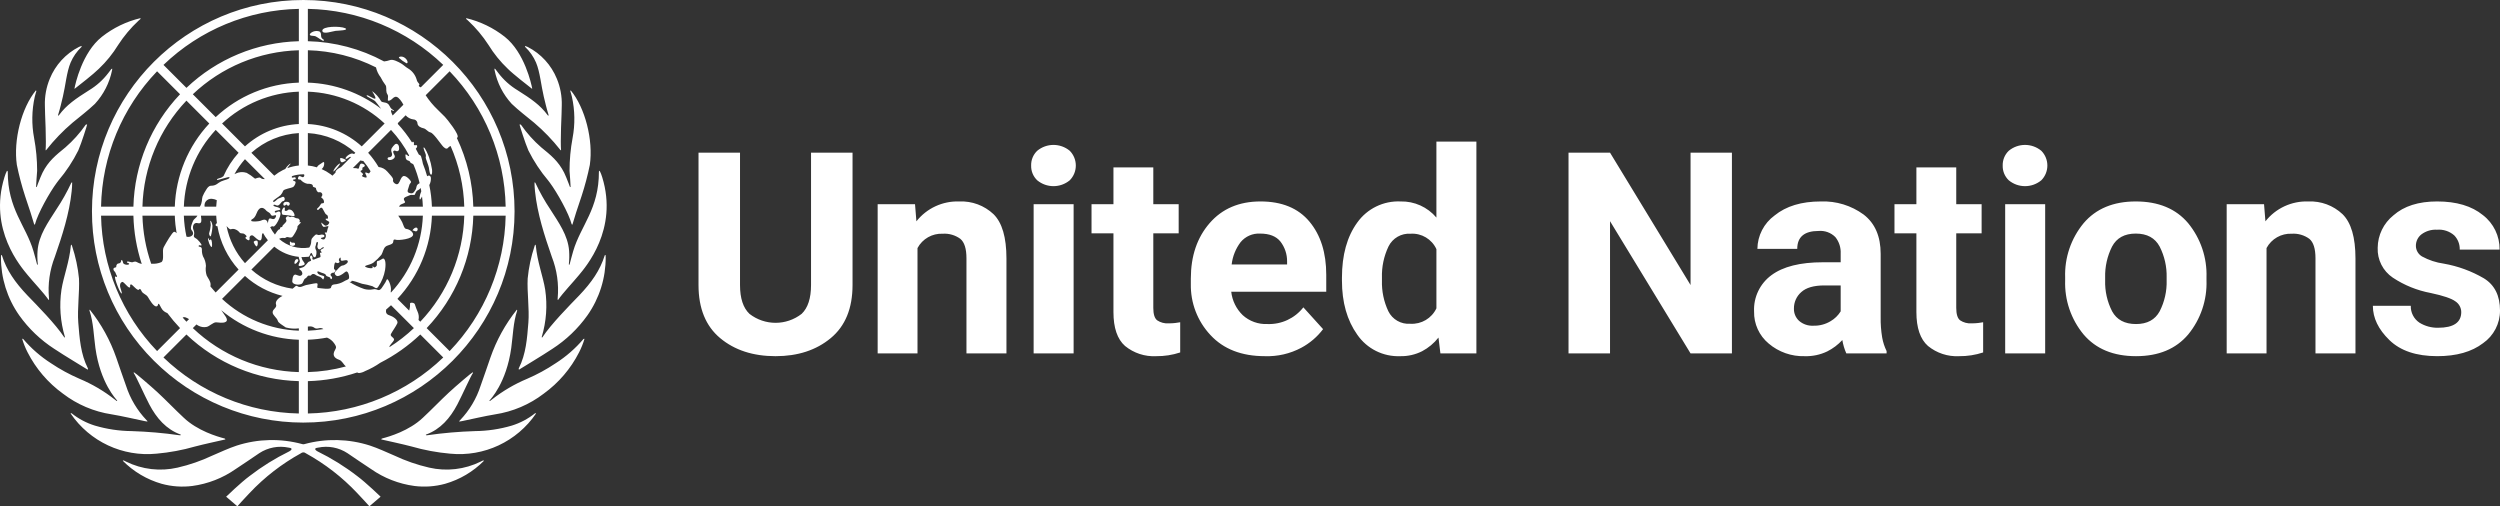 <?xml version="1.0" encoding="UTF-8"?><svg id="Layer_2" xmlns="http://www.w3.org/2000/svg" viewBox="0 0 626.309 126.837"><rect x="0" y="0" width="626.309" height="126.837" fill="#333333" stroke="none"/><defs><style>.cls-1{fill:#fff;}</style></defs><g id="Layer_1-2"><g id="EN"><path id="United_Nations_outlined" class="cls-1" d="M121.03,115.348c.071-.016,.168,.062,.203,.103-2.696,2.718-6.045,4.698-9.725,5.751-2.499,.686-5.108,.871-7.679,.547-3.907-.524-7.632-1.976-10.862-4.236-1.986-1.305-3.952-2.643-5.917-3.98-2.173-1.427-4.826-1.927-7.369-1.39-1.42,.154-.343,.837-.126,.945,3.511,1.72,6.839,3.791,9.934,6.18,2.105,1.544,5.86,5.165,5.86,5.165l-2.809,2.406s-2.144-2.402-3.078-3.336c-3.734-3.96-8.062-7.313-12.83-9.937-.361-.318-.902-.318-1.263,0-4.768,2.625-9.097,5.978-12.831,9.937-.932,.934-3.076,3.336-3.076,3.336l-2.811-2.406s3.757-3.621,5.862-5.165c3.094-2.39,6.423-4.46,9.934-6.18,.218-.108,1.295-.791-.126-.945-2.543-.537-5.196-.037-7.369,1.39-1.965,1.337-3.932,2.675-5.919,3.98-3.23,2.261-6.955,3.713-10.862,4.236-2.57,.325-5.179,.139-7.677-.547-3.684-1.057-7.035-3.041-9.734-5.763,.055-.059,.132-.092,.212-.09,.235,.104,.38,.179,.608,.297,4,1.974,8.559,2.506,12.906,1.505,3-.691,5.917-1.701,8.701-3.014,2.029-.865,4.033-1.818,6.122-2.508,5.319-1.712,11.021-1.84,16.411-.37,.092,.023,.185,.039,.279,.049,.094-.01,.188-.027,.279-.049,5.391-1.471,11.093-1.342,16.411,.37,2.089,.69,4.093,1.643,6.122,2.508,2.784,1.313,5.701,2.324,8.701,3.014,4.347,1.001,8.906,.469,12.906-1.505,.228-.119,.373-.193,.608-.297Zm12.998-11.8c-1.732,1.383-3.709,2.428-5.828,3.08-2.98,.879-6.067,1.341-9.173,1.373-4.005,.126-8.001,.472-11.968,1.036l-.064,.011c-.251,.041-.366-.066-.285-.152,.017-.017,.038-.031,.06-.041,3.564-1.305,5.986-4.07,7.81-7.541,1.263-2.404,3.331-7.1,3.906-7.868,.01-.07-.004-.141-.039-.202-.271,.088-4.194,3.428-5.975,5.082-2.209,2.054-4.29,4.247-6.501,6.301-3.455,3.299-8.421,4.748-10.22,5.215-.051,.012-.099,.033-.142,.064-.038,.049-.069,.104-.09,.163-.004,.008-0,.018,.008,.022,.002,.001,.004,.001,.006,.001l.081,.019c1.396,.318,5.427,1.194,7.495,1.746,3.156,.909,6.392,1.511,9.663,1.799,8.476,.842,16.734-3.021,21.52-10.068,.007-.011,.014-.028,.007-.032-.085-.041-.183-.043-.271-.007Zm12.149-18.626c-2.007,2.361-4.355,4.409-6.966,6.078-2.26,1.517-4.655,2.823-7.155,3.9-3.148,1.318-6.104,3.054-8.788,5.162-.179,.147-.327,.258-.508,.391-.097,.071-.193-.05-.087-.173,.134-.156,4.189-4.307,5.407-13.105,.424-3.071,.485-6.387,1.48-9.347,.015-.085-.007-.173-.062-.241-.005-.007-.032,.011-.037,.018-2.87,3.603-5.108,7.667-6.615,12.019-.819,2.345-1.601,4.703-2.448,7.038-1.033,3.197-2.772,6.12-5.089,8.552-.035,.037-.219,.23-.219,.23-.022,.046-.035,.095-.041,.145,0,.009,.012,.027,.019,.025,.349-.06,.577-.094,.801-.141,2.713-.561,5.411-1.21,8.14-1.664,4.448-.674,8.653-2.464,12.223-5.202,3.726-2.699,6.756-6.245,8.843-10.346,.555-1.079,1.008-2.208,1.353-3.371-.085-.029-.179-.017-.253,.034v0Zm5.321-20.936c-1.171,3.734-3.288,6.757-6.377,10.008-2.421,2.499-7.082,7.226-9.235,10.503-.06,.092-.221,.051-.161-.115,1.148-3.826,1.441-7.858,.858-11.811-.531-3.336-1.992-6.976-2.353-11.059-.004-.019,.002-.023-.005-.042-.021-.053-.112-.177-.172-.182-.054,.126-.101,.255-.138,.387-.877,2.628-1.454,5.346-1.721,8.103-.177,3.329,.451,7.61,.177,11.036-.318,3.959-.589,7.875-2.404,11.466-.008,.019-.015,.038-.021,.058-.037,.096,.064,.272,.064,.272,.008-.002,.016-.005,.023-.009,1.456-.929,5.604-3.375,8.338-5.2,3.438-2.216,6.422-5.066,8.795-8.399,3.008-4.277,4.607-9.386,4.574-14.614,.001-.176-.011-.353-.035-.527-.039-.016-.198,.097-.207,.124Zm-8.798,2.254c-.01,.035-.035,.063-.069,.076-.085,.025-.126-.078-.124-.101,.125-1.115,.148-2.238,.069-3.357-.285-3.911-2.644-7.15-4.714-10.404-1.418-2.122-2.671-4.35-3.746-6.665-.007-.018-.164-.117-.212-.095,.004,.751,.047,1.5,.129,2.246,.58,5.598,2.363,11.08,4.208,16.394,1.29,3.294,1.793,6.843,1.472,10.365-.041,.313-.051,.347,.08,.442,.005,.004,.012-.009,.016-.004,1.261-1.82,3.718-4.374,5.23-6.218,1.64-1.995,9.898-11.409,5.83-24.525-.162-.56-.377-1.104-.64-1.624-.064,.002-.173,.165-.186,.207,.025,9.435-4.539,13.486-6.444,19.94-.363,1.229-.649,2.37-.899,3.322h-0Zm-7.113-29.326c-1.9-1.652-3.589-3.533-5.027-5.6-.008-.014-.018-.026-.03-.037-.017-.017-.036-.032-.057-.044-.063-.041-.14-.057-.214-.042-.06-.011-.11-.007-.106,.007,.081,.393,1.38,4.555,2.218,6.493,1.352,2.708,3.024,5.244,4.981,7.553,.131,.175,.264,.348,.395,.525,1.831,2.46,4.758,7.703,5.464,10.394,.019,.076,.182,.147,.189,.115,.256-.961,1.44-4.691,2.317-7.21,.831-2.548,1.516-5.142,2.05-7.769,.886-6.207-1.16-14.261-4.783-18.661-.06,.021-.112,.182-.101,.218,.067,.207,.115,.366,.175,.573,.08,.271,.156,.543,.219,.821,.755,3.398,.811,6.915,.165,10.335-.507,2.711-.761,5.462-.759,8.22,.023,.462,.306,3.865,.264,3.994-.048,.152-.186,.035-.202-.044-.005-.025-.446-1.265-.888-2.303-.184-.451-.37-.877-.525-1.185-1.454-2.887-3.334-4.385-5.745-6.352Zm-3.996-25.128c1.151,1.101,2.069,2.422,2.697,3.886,.999,2.344,1.293,5.867,1.939,8.533,.394,1.618,.637,2.765,1.205,4.603,.051,.161-.117,.235-.202,.081-.014-.021-.028-.041-.044-.06-1.868-2.531-4.185-4.111-7.488-6.195-1.89-1.135-3.546-2.622-4.877-4.38-.246-.331-.499-.655-.748-.98-.064-.044-.14-.066-.218-.062,.008,.138,.027,.274,.057,.409,.639,3.138,2.122,6.042,4.289,8.398,1.756,1.677,3.73,3.166,5.605,4.718,2.411,2.048,4.611,4.333,6.568,6.819l.035,.039s.15,.095,.147,.042c-.002-.012-.002-.028-.004-.041l.004-.004c-.046-.49-.064-1.268-.064-2.188,.002-2.048,.094-4.788,.184-6.674,.035-.762,.062-1.528,.058-2.292,.07-2.289-.345-4.567-1.217-6.685-1.402-3.46-4.002-6.3-7.325-8.002-.207-.102-.423-.185-.646-.246-.023,.082-.016,.17,.018,.248,.005,.013,.013,.024,.025,.032Zm-14.324-6.614c1.949,1.812,3.666,3.858,5.112,6.092,1.344,2.187,2.966,4.191,4.827,5.959,1.295,1.307,5.064,4.236,6.007,4.967,.012,.012,.026,.023,.041,.032,.026,.006,.054,.004,.08-.005,0,0-.005-.027-.007-.043-.198-1.082-1.902-9.023-6.872-12.953-2.843-2.243-6.142-3.838-9.665-4.675-.035,.065,.004,.237,.025,.233,.166,.145,.287,.246,.453,.393ZM39.21,113.656c3.271-.288,6.507-.89,9.663-1.799,2.068-.552,6.099-1.428,7.495-1.746l.081-.019c.009-0,.016-.008,.016-.017-0-.002-.001-.004-.001-.006-.022-.059-.052-.113-.09-.163-.043-.031-.092-.052-.143-.064-1.797-.465-6.764-1.916-10.219-5.215-2.211-2.054-4.291-4.247-6.5-6.301-1.781-1.654-5.705-4.993-5.975-5.084-.035,.062-.049,.133-.039,.203,.575,.768,2.643,5.464,3.906,7.868,1.824,3.47,4.245,6.235,7.809,7.541,.022,.01,.043,.024,.06,.041,.081,.087-.034,.193-.285,.152l-.064-.011c-3.967-.565-7.963-.911-11.968-1.036-3.106-.031-6.194-.493-9.173-1.373-2.119-.651-4.096-1.696-5.828-3.08-.087-.036-.186-.034-.271,.007-.007,.004,0,.021,.007,.032,4.785,7.047,13.043,10.91,21.52,10.068Zm-3.099-8.183c.225,.048,.453,.081,.801,.141,.007,.002,.02-.016,.02-.027-.006-.05-.019-.098-.041-.143,0,0-.184-.193-.221-.23-2.315-2.434-4.053-5.357-5.087-8.552-.847-2.335-1.631-4.693-2.448-7.038-1.508-4.352-3.745-8.417-6.615-12.019-.005-.007-.032-.025-.037-.018-.054,.067-.077,.154-.062,.239,.996,2.961,1.056,6.278,1.481,9.348,1.219,8.798,5.273,12.95,5.407,13.105,.106,.124,.009,.244-.087,.173-.179-.133-.329-.242-.508-.391-2.684-2.107-5.64-3.843-8.788-5.162-2.5-1.078-4.895-2.383-7.155-3.9-2.611-1.67-4.959-3.718-6.967-6.078-.074-.05-.167-.063-.251-.034,.346,1.163,.799,2.292,1.353,3.371,2.087,4.1,5.117,7.646,8.842,10.346,3.57,2.738,7.775,4.528,12.223,5.202,2.729,.455,5.427,1.106,8.14,1.664h0Zm-22.5-18.071c2.735,1.825,6.883,4.272,8.338,5.2,.007,.004,.015,.007,.023,.009,0,0,.101-.177,.064-.272-.006-.02-.013-.039-.021-.058-1.815-3.591-2.085-7.507-2.404-11.466-.274-3.426,.354-7.707,.177-11.036-.268-2.757-.846-5.475-1.721-8.103-.037-.132-.083-.262-.138-.387-.06,.005-.15,.129-.172,.182-.007,.019-.002,.023-.005,.042-.361,4.082-1.824,7.723-2.353,11.059-.583,3.952-.29,7.984,.858,11.811,.06,.166-.103,.207-.161,.115-2.153-3.278-6.814-8.004-9.235-10.503-3.088-3.251-5.206-6.274-6.377-10.008-.009-.027-.168-.14-.205-.124-.027,.174-.039,.351-.037,.527-.032,5.229,1.567,10.337,4.574,14.614,2.372,3.332,5.357,6.182,8.795,8.399Zm-1.436-12.265c.004-.005,.011,.007,.016,.005,.131-.097,.12-.131,.08-.444-.322-3.523,.182-7.072,1.472-10.365,1.845-5.314,3.628-10.795,4.208-16.392,.082-.747,.125-1.497,.129-2.248-.048-.021-.205,.078-.212,.097-1.076,2.314-2.328,4.542-3.746,6.663-2.07,3.255-4.431,6.493-4.714,10.404-.079,1.119-.056,2.243,.069,3.357,.002,.023-.039,.126-.124,.101-.034-.013-.059-.041-.069-.076-.249-.952-.536-2.093-.9-3.322-1.903-6.454-6.467-10.505-6.442-19.94-.012-.042-.122-.205-.186-.207-.264,.52-.478,1.064-.64,1.624-4.068,13.116,4.19,22.53,5.828,24.525,1.514,1.843,3.971,4.397,5.232,6.218Zm-5.911-26.071c.881,2.521,2.062,6.251,2.319,7.213,.007,.03,.17-.041,.189-.117,.706-2.69,3.633-7.933,5.464-10.394,.131-.177,.264-.35,.395-.525,1.957-2.309,3.629-4.845,4.981-7.553,.838-1.939,2.137-6.101,2.22-6.493,.002-.014-.048-.018-.108-.009-.074-.012-.151,.003-.214,.044-.021,.012-.04,.027-.057,.044-.012,.01-.022,.023-.03,.037-1.438,2.067-3.127,3.948-5.027,5.6-2.411,1.967-4.291,3.465-5.745,6.352-.156,.308-.341,.734-.525,1.183-.442,1.04-.883,2.28-.888,2.305-.016,.08-.154,.196-.203,.044-.041-.129,.242-3.532,.267-3.994-0-2.758-.255-5.509-.761-8.22-.646-3.421-.591-6.938,.163-10.337,.064-.274,.142-.548,.221-.819,.06-.207,.108-.366,.175-.573,.011-.035-.041-.196-.101-.218-3.623,4.401-5.669,12.455-4.783,18.661,.535,2.626,1.218,5.219,2.048,7.767Zm5.225-13.661c0,.92-.018,1.698-.064,2.188l.004,.003c-.002,.012-.002,.028-.004,.041-.005,.053,.147-.042,.147-.042l.035-.039c1.956-2.487,4.156-4.771,6.568-6.819,1.875-1.551,3.849-3.041,5.605-4.718,2.168-2.357,3.651-5.261,4.289-8.398,.03-.134,.049-.271,.057-.409-.077-.004-.154,.018-.218,.062-.249,.325-.502,.649-.747,.98-1.332,1.757-2.988,3.244-4.878,4.38-3.303,2.084-5.62,3.663-7.488,6.195-.014,.019-.03,.039-.044,.06-.085,.154-.253,.08-.202-.081,.568-1.838,.81-2.984,1.204-4.603,.646-2.666,.939-6.189,1.939-8.533,.628-1.463,1.545-2.785,2.696-3.886,.013-.007,.022-.019,.028-.032,.033-.078,.039-.165,.016-.246-.223,.059-.439,.141-.646,.244-3.323,1.702-5.923,4.542-7.325,8.002-.872,2.118-1.287,4.395-1.217,6.685-.002,.764,.023,1.53,.058,2.292,.09,1.887,.182,4.626,.184,6.674Zm7.16-13.189c.025,.009,.053,.011,.079,.005,.015-.009,.028-.02,.041-.032,.943-.731,4.71-3.66,6.007-4.967,1.86-1.769,3.483-3.772,4.827-5.959,1.446-2.234,3.163-4.28,5.112-6.092,.165-.147,.287-.246,.453-.395,.04-.07,.049-.154,.025-.232-3.523,.837-6.822,2.432-9.665,4.675-4.971,3.93-6.674,11.871-6.872,12.953-.002,.016-.007,.043-.007,.043Zm55.996,43.268c.389-.585-.582-.955-.835,.062-.237,.946,.444,.522,.835-.062Zm10.597-24.502c-.377-.196-1.926,1.693-1.679,1.999,.679-.556,1.249-1.233,1.679-1.999Zm.333-.334c.233,.122,1.261-.437,1.07-.587-.189-.152-1.397-.711-1.422-.37-.035,.555,.117,.835,.352,.957Zm18.665,16.362c-.486,.021-1.014,.725-.865,.734,.35,.018,.617,.269,.899,.207,.516-.115,.453-.96-.034-.941h0Zm-6.764-17.618c-.419,.011-.525,.467-.122,.674,.348,.071,.709,.015,1.019-.157,.278-.175,.601-.393,.541-.817-.035-.258-.637-.987-.322-1.266,.34-.304,.683,.168,1.015,.039,.405-.157,.368-.389,.38-.734,.016-.478-.175-1.106-.729-1.106-.412,0-1.129,1.104-1.16,1.171-.119,.3-.116,.635,.007,.934,.246,.571,.15,1.242-.63,1.263h0Zm9.168,.076c-.012,.255,.723,2.027,.798,2.51s.226,1.93,.616,1.781c.246-.096,.223-.982,.17-1.325-.157-1.022-.402-2.028-.732-3.007-.196-.601-1.049-2.565-1.332-2.496-.251,.06,.423,1.429,.522,1.875,.027,.221,.013,.445-.041,.662l0-0Zm-4.845-23.637c.453,.172,.451-.674-.318-1.298-.764-.623-1.783-.32-1.507-.012,.551,.511,1.165,.952,1.826,1.311Zm-20.86-5.991c-.909-.587-.149-1.397-.875-1.942-.788-.278-1.666-.106-2.291,.449-.614,.794,.792,.531,1.302,.757,.57,.251,1.792,1.302,2.009,1.09,.216-.214-.044-.26-.145-.354v0Zm5.526-2.781c-1.224-.559-5.834-.534-5.713,.665,.099,1.024,2.662,.062,3.325,.005,.665-.058,3.469-.115,2.388-.67v0Zm-13.488,53.635c-.06-.228-.46-.191-.361,.02,.099,.21-.12,.425,.085,.688,.331,.268,.803,.274,1.141,.014,.135-.185,.107-.443-.066-.594-.221-.11-.739,.101-.8-.127h-0Zm-1.776-9.17c.38,0,.366-.285,.587-.274,.223,.009,.041,.288,.426,.288,.382,0,.784-.985-.446-.985-1.001,0-.868,.957-.568,.971Zm1.595,1.019c-.764-.196-.609,.239-1.077,.29-.777,.085-.087-.573-.469-.876-.168-.133-.624,.532-.658,.948-.021,.2-.027,.877,.302,.899,.329,.021,2.059,.219,2.636,.35,.66,.152-.027-1.429-.734-1.611Zm-8.517,9.182c.235,0,.405-.835,.26-1.245-.147-.41-.904-.103-.971,.088-.066,.193,.474,1.157,.711,1.157Zm-11.163-.083c.034-.359,.004-1.41-.248-1.613-.251-.202-.218,.179-.398,.157-.14-.016-.127-.504-.304-.502-.177,0,.06,.835,.249,1.32,.189,.486,.656,1.281,.7,.639Zm-.269-2.551c.226-.829,.355-1.683,.382-2.542-.06-.667-.416-1.297-.506-1.251-.12,.062,.055,.462,.076,1.109-.058,.711-.201,1.413-.424,2.091-.002,.301,.287,.982,.472,.593Zm-29.807-6.186C23.056,23.672,46.768-.015,76.002,0c29.234,.015,52.921,23.727,52.906,52.961-.015,29.234-23.727,52.921-52.961,52.906-14.029-.007-27.482-5.584-37.402-15.504-9.963-9.914-15.546-23.402-15.504-37.457Zm16.314,35.048l5.754-5.754c-1.132-1.195-2.195-2.453-3.184-3.769-.466-.162-.882-.441-1.21-.81-.492-.614-.75-1.512-.984-1.512-.235,.002-.019,.571-.543,.647-.713,.104-1.719-1.668-2.112-2.314-.463-.761-1.224-.768-1.597-1.481-.108-.205-.366-.835-.605-.462-.394,.633-1.748-1.38-2.093-1.242-.356,.138-.043,.557-.242,.734-.387,.345-1.526-1.542-1.953-1.35-.4,.182-.492,.425-.515,.925-.021,.52,.623,1.857,.396,1.962-.322,.147-1.969-4.047-1.61-4.238,.202-.108,.17,.191,.398,.055,.235-.141-.164-.432-.272-.886-.113-.476-.525-.486-.561-1.01-.032-.522,.713-.347,.704-.601-.023-.27,.075-.537,.269-.727,.246-.212,.821,.011,.945-.725,.106-.628,.423-.046,.488,.421,.076,.541,1.459,.677,1.526,.306,.041-.235-.559-.226-.559-.435-.002-.4,.761-.018,1.281,.028,.226,.019,.635-.347,1.152-.08,.397,.234,.831,.401,1.282,.494-1.28-3.908-1.984-7.981-2.089-12.092h-8.105c.243,12.669,5.256,24.78,14.038,33.916v-0Zm33.433-46.951c.057,.087-.531,.621-.831,1.139,.937-.352,1.917-.579,2.913-.676v-8.126c-4.41,.253-8.603,1.994-11.896,4.939l5.736,5.736c.662-.544,1.382-1.013,2.147-1.397,.2-.099,.401-.191,.605-.278,.393-.686,1.251-1.45,1.325-1.337h-0Zm-20.029,30.297c.005,.158-.008,.316-.039,.471,.421,.516,.851,1.024,1.304,1.512l5.747-5.747c-2.762-3.056-4.603-6.832-5.308-10.891-.156,.066-.337,.004-.421-.143-.117-.202,.053-.407,.301-.612-.083-.61-.143-1.228-.175-1.852h-3.826c.039,.609,.283,1.486-.119,1.792-.331,.251-.799-.004-1.098,.037-.734,.099-.902,.985-.707,1.587,.175,.359,.255,.756,.233,1.155-.066,.41-.288,.73,.361,1.074,.594,.311,1.557,1.532,1.477,1.742-.103,.271-.693-.253-.73,.237-.023,.301,.872-.085,.821,.934-.018,.564,.08,1.125,.29,1.649,.431,.716,.68,1.527,.725,2.361-.129,.804-.068,1.626,.179,2.402,.357,.768,.983,1.389,.987,2.292h-0Zm-4.778-13.671c-.472-.541,.313-2.08,.43-2.383,.126-.32,.838-.732,1.052-1.208h-3.405c.066,1.764,.286,3.519,.658,5.245,.817,.299,2.388-.368,1.265-1.654Zm-2.137,21.897c-.026,.014-.053,.026-.081,.035,.31,.352,.625,.698,.946,1.038l.649-.649c-.609-.384-1.169-.626-1.514-.424v0Zm13.926-41.25l-5.731-5.731c-4.882,5.244-7.714,12.069-7.979,19.229h4.015c.672-1.082,.444-1.907,.669-2.537,.242-.593,.544-1.159,.902-1.689,.295-.476,.632-1.012,1.251-1.015,1.309-.007,1.634-.692,2.464-1.072,.83-.38,2.298-.605,2.131-1.038-.113-.292-3.064,.853-3.127,.63-.112-.391,.93-.354,1.369-.75,.075-.07,.16-.127,.253-.172,.941-2.141,2.218-4.118,3.784-5.855Zm-1.033,5.363c.081-.035,.16-.074,.237-.117,.873-.457,1.895-.535,2.827-.216,.724,.398,1.405,.872,2.029,1.413,.179,.136,.264-.117,1.098-.242,.348-.051,.428,.299,.925,.37,.17,.027,.343,.036,.515,.027l-4.995-4.993c-1.021,1.147-1.906,2.408-2.636,3.759l0-0Zm-5.625,6.171c-.639-.081-1.268,.211-1.62,.75-.229,.36-.309,.795-.225,1.213h2.899c.028-.548,.078-1.091,.145-1.627-.376-.184-.782-.298-1.199-.336l0,0Zm8.262,16.123l5.74-5.742c-.469-.572-.882-1.188-1.233-1.84l-.002,.004c-.085,.093-.156,.198-.212,.311-.118,.256,.035,1.111-.32,1.477-.458,.474-1.689-1.044-2.078-1.169-.322-.083-.651,.111-.734,.433-.013,.049-.019,.1-.019,.15,.071,.437-.018,.612-.209,.651-.191,.037-1.153-.617-.723-.782,.501-.189-.131-.621-.347-.789-.371-.287-.952-.019-1.224-.4-.265-.336-.614-.595-1.012-.752-.329-.151-.701-.179-1.049-.078-.29,.156-.603-.161-.821-.373-.12-.117-.241-.253-.368-.386,.674,3.453,2.267,6.66,4.611,9.283l0,0Zm5.745-9.914c.002-.05,.005-.101,.011-.152,.002-.014,.002-.028,.004-.041,.003-.039,.009-.078,.012-.117,.003-.016,.006-.033,.007-.05l.011-.074c.003-.013,.006-.027,.007-.041,.002-.014,.005-.03,.007-.044,.009-.053,.019-.104,.032-.154v-.004c.011-.048,.023-.095,.037-.14,.003-.016,.009-.028,.012-.042,.011-.032,.02-.062,.032-.092l.016-.042c.011-.027,.023-.054,.037-.08l.016-.034c.018-.032,.038-.063,.06-.092,.07-.085,.183-.122,.29-.096,.23,.07,.464,.127,.7,.172,.197,.015,.388-.075,.501-.237,.07-.089,.13-.186,.179-.288,.045-.086,.072-.179,.08-.276,.001-.036-.005-.071-.019-.104-.043-.087-.159-.115-.389-.035-.048,.016-.094,.032-.141,.044-.091,.027-.185,.043-.279,.048-.044,.002-.088-0-.131-.007-.13-.015-.247-.083-.324-.189-.029-.043-.053-.088-.072-.136-.024-.063-.056-.122-.096-.177-.156-.189-.351-.341-.573-.444-.116-.066-.226-.142-.329-.228-.056-.048-.108-.1-.156-.156-.041-.046-.08-.09-.12-.133-.016-.016-.032-.03-.048-.044-.027-.027-.051-.051-.08-.076-.019-.018-.041-.035-.06-.051-.023-.019-.046-.037-.069-.055-.025-.019-.048-.035-.073-.053-.019-.012-.041-.027-.062-.039-.026-.018-.053-.034-.081-.048l-.053-.027c-.03-.014-.062-.028-.092-.041-.014-.005-.028-.009-.043-.014-.035-.011-.071-.023-.106-.03l-.021-.004c-.307-.053-.619,.054-.828,.285l-.011,.009c-.046,.045-.089,.093-.129,.143l-.014,.016c-.042,.055-.085,.111-.127,.177-.002,.006-.006,.011-.011,.016-.042,.067-.085,.14-.127,.218-.098,.181-.183,.368-.255,.561-.658,1.723-1.42,1.196-1.295,1.81,.014,.072,.2,.122,.469,.143,.108,.009,.23,.014,.357,.014,.129,0,.267-.004,.405-.012,.14-.007,.281-.02,.419-.037,.069-.009,.136-.019,.202-.03,.041-.005,.078-.012,.117-.019,.037-.007,.074-.014,.111-.023l.097-.021c.043-.011,.081-.023,.12-.034,.025-.007,.05-.014,.071-.021,.057-.018,.113-.039,.168-.064,.087-.04,.176-.075,.267-.106l.009-.002c.082-.027,.166-.049,.251-.064,.15-.034,.306-.029,.453,.014,.165,.055,.308,.161,.409,.302,.126,.196,.207,.417,.239,.647l0,0Zm7.749-24.946v-8.108c-7.16,.265-13.986,3.097-19.231,7.979l5.733,5.731c3.72-3.366,8.488-5.345,13.498-5.602Zm0-10.374V12.591c-9.91,.272-19.37,4.198-26.561,11.023l5.731,5.729c5.669-5.306,13.07-8.377,20.83-8.644v-0Zm-28.162,4.514c-6.824,7.191-10.749,16.651-11.02,26.561h8.107c.268-7.76,3.339-15.16,8.644-20.83l-5.731-5.731Zm-11.02,28.825c.11,4.101,.849,8.162,2.192,12.039,.048-.004,.092-.005,.14-.007,.835,.066,1.674-.075,2.441-.412,.798-.616,.06-2.818,.561-3.736,.617-1.136,2.16-3.83,2.623-3.847,.41-.016,.393,.29,.601,.34-.249-1.447-.399-2.909-.449-4.376h-8.108Zm39.182,41.448c-10.511-.272-20.546-4.436-28.162-11.685l-5.754,5.754c9.136,8.78,21.247,13.792,33.916,14.036l-0-8.105Zm0-10.371c-7.128-.23-13.974-2.837-19.45-7.406,.116,.137,.221,.283,.315,.435,.373,.644,1.671,1.953,.846,2.476-.686,.433-1.824,.141-2.461,.131-.702-.009-1.723,1.04-2.324,1.144-.647,.14-1.322,.064-1.921-.218-.231-.107-.449-.238-.653-.391l-.913,.913c7.191,6.824,16.651,10.749,26.561,11.022l-0-8.107Zm0-2.85c-1.096,.139-2.208,.062-3.274-.225-.851-.589-1.864-1.167-1.979-1.624-.205-.81-1.314-1.419-1.314-2.177,0-.844,1.166-1.12,.854-1.976-.249-.681,.414-1.534,1.627-2.128-3.502-.864-6.735-2.581-9.412-4.999l-5.743,5.743c5.244,4.888,12.077,7.717,19.242,7.965v-.58Zm1.753-10.834c.863-.145,1.779-.395,2.558-.472,.853-.085-.035,1.129,.471,1.178,.605,.06,3.092,.485,3.267-.08,.143-.463,.177-.672,.711-.787,.941-.057,1.853-.345,2.657-.838,.308-.235,.943-.32,1.125-.669,.182-.349-.131-1.997-.745-1.728-.299,.133-.66,.559-1.298,.881-.578,.29-.989,.423-1.399-.127-.375-.501,.219-.893,.527-1.229,.476-.522,.907-1.051,1.436-1.051,.205,0,1.298-.543,1.206-1.04-.12-.644-1.39,.058-1.686-.207-.205-.182-.004-.646-.163-.716-.149-.069-.617,.571-.255,.918,.188,.18-.304,.683-.856,.322-.425-.281-.534,1.267-.497,1.55,.037,.283,.623,.205,.234,.715-.391,.513-.536,.133-.824,.384-.347,.304-.424,.421,0,.861,.34,.35-.2,1.015-.326,.393-.083-.414-.953-.288-1.118-.757-.17-.483-.877-.435-1.737-.876-.651-.334-.568,.653,.536,.904,.937,.214,.89,.326,.621,.913-.219,.481-.177-.37-1.291-.665-.716-.189-.75-.571-1.314-.564-.571,.005-.384,.547-.987,.405-.456-.108-.527,.508-.948,.686-.513,.219-.483,1.148-1.005,1.404-.776,.38-2.369,.094-2.296-.676,.073-.769,.108-1.344,.554-1.615,.393-.235,1.04,.455,1.585,.21,.57-.253,.426-.86,.081-1.249-.103-.133-.52-.34-.511-.471,.009-.161,.821-.237,1.231-.513,.382-.366,.738-.759,1.065-1.176,.225-.175,.665-.219,.706-.382,.057-.207-.311-.584-.276-.837s.124-.447,.32-.433c.196,.016,.43,.582,.304,.718-.143,.154,.102,.414,.37,.304,.269-.11,1.222-.483,1.5-.555,.377-.101-.094-.953,.028-1.106,.115-.143,.226,.046,.371-.099,.145-.145-.297-.288-.226-.598,.051-.233,1.049-.504,.775-.681-.274-.179-.644,.338-.863,.435-.497,.219-.739-.324-.724-.736,.009-.2,.279-.907,.043-1.045-.329-.189-.384,.653-.435,.817-.202,.397-.174,.872,.073,1.244,.196,.366,.096,1.606-.287,1.742-.407,.147-.586-.63-.777-.95-.023-.046-.058-.086-.101-.115l-.011-.005c-.015-.007-.032-.01-.049-.009h-.002c-.02,.004-.038,.013-.053,.027l-.014,.012c-.022,.021-.042,.045-.058,.071-.032,.05-.083,.136-.125,.21-.066,.127-.122,.26-.166,.396-.039,.133-.151,.233-.288,.255-.419,.048-.841,.073-1.263,.074-.165,0-.329-.004-.492-.011,.056,.243,.134,.481,.235,.709,.225,.425,.654,.768,.582,1.081-.073,.315-1.385,.6-1.493,.37-.134-.287,.331-.861,.294-1.121-.067-.474-.306-.757-.276-1.086-2.253-.225-4.388-1.113-6.136-2.553l-5.742,5.742c2.892,2.584,6.487,4.249,10.328,4.785,.555-.34,.784-.946,1.222-.617,.699,.527,1.541-.177,2.098-.271v0Zm.511,13.682v8.108c3.217-.089,6.412-.563,9.516-1.413-.633-.538-.922-1.41-1.705-1.679-1.348-.463-1.71-1.293-.982-2.496,.394-.649,.239-.906-.223-1.597-.447-.656-1.079-1.163-1.817-1.456-1.581,.297-3.182,.475-4.79,.532v0Zm3.892-2.667c-.335-.263-.779-.34-1.183-.205-1.318,.357-.877-.69-2.708-.423v1.031c1.304-.05,2.604-.185,3.892-.403v0Zm30.023,7.109l-5.754-5.754c-2.981,2.829-6.354,5.213-10.015,7.081-1.192,.831-2.47,1.531-3.812,2.087-.463,.267-.977,.434-1.509,.49-.167-.003-.33-.055-.469-.149-3.988,1.334-8.152,2.067-12.355,2.176v8.105c12.668-.243,24.779-5.255,33.914-14.036h-0Zm-11.344-58.623c-.008,.039-.031,.073-.066,.094,1.337,1.446,2.54,3.01,3.594,4.673,.124-.157,.221-.297,.393-.101,.287,.327-.299,.922,.55,.766,.511-.094,.407,.561-.007,.911,.262,.472,.515,.95,.754,1.434,.299,.134,.525,.297,.571,.492,.194,.599,.347,1.211,.46,1.831,.408,1.026,.763,2.072,1.065,3.134,.417-.357,.888-.163,.937,.433,.023,.617-.115,1.229-.4,1.776,.37,1.778,.588,3.584,.653,5.398h8.107c-.149-5.244-1.313-10.41-3.43-15.21-.161,.129-.377,.14-.649,.485-.41,.518-1.074-.129-1.438-.582-.679-.838-2.278-3.196-2.998-3.315-.601-.099-1.051-.881-1.684-1.01-.631-.129-1.42-.485-1.523-1.153,.001-.588-.471-1.068-1.06-1.075-.74-.1-1.418-.467-1.907-1.031l-1.94,1.94c.016,.034,.022,.072,.018,.11Zm5.146,49.224l.444,.444c6.826-7.19,10.751-16.651,11.022-26.561h-8.107c-.268,7.761-3.339,15.162-8.644,20.832l2.926,2.926c.021-.041,.041-.081,.06-.122,.157-.536,.217-1.096,.179-1.654,.025-.308,1.141-.233,1.221,.274,.186,.616,.411,1.219,.676,1.806,.295,.643,.374,1.364,.225,2.055h-0Zm-6.156,5.059c-.214,.515-1.298,1.442-1.111,1.746,2.184-1.389,4.23-2.983,6.111-4.76l-5.731-5.729c-.4,.373-.812,.732-1.231,1.086-.099,.656-.009,1.171,.798,1.42,.87,.269,2.322,1.153,2.016,2.011-.343,.768-1.192,1.917-1.603,2.68-.349,.651,1.008,.929,.75,1.546v-0Zm1.337-33.543c-.015,.037-.034,.071-.058,.103h5.97c-.032-.861-.104-1.714-.207-2.558-.048,.088-.099,.177-.14,.264-.446,.927-.513,.368-.481-.035,.075-.524,.22-1.037,.43-1.523-.046-.276-.096-.548-.15-.821-.222,.281-.511,.5-.842,.637-.264,.134-.513,.755-.61,.992-.115,.287-.771-.067-1.311,.193-.946,.456-1.916,.525-1.224,1.505,.442,.624-1.06,.449-1.376,1.243v-0Zm-2.068-19.127l-5.731,5.731c.988,1.097,1.863,2.291,2.613,3.563,.847,.088,1.628,.495,2.186,1.137,.419,.541,1.629,1.624,1.443,2.108-.113,.297,.14,.665,.416,.86,.423,.295,.722,.288,.953-.007,.423-.539,.483-1.268,1.044-1.728,.686-.566,2.092,1.068,2.091,1.367-.002,.299-.364,.37-.469,.9-.141,.725-.764,1.59-.057,1.832,1.031,.352,1.162-.053,1.657-.778,.228-.334,.179-.874,.424-1.205,.171-.179,.372-.327,.594-.435-.382-1.594-.896-3.153-1.535-4.663-.154-.156-.342-.273-.55-.343-.37-.122-.161-.453-.646-.605-.555-.175-.771-.334-.823-1.309-.041-.785,.663,.258,.838,.122,.041-.037,.077-.081,.104-.129-1.231-2.33-2.762-4.488-4.555-6.419h-0Zm-6.953,7.781c-.238-.002-.473-.047-.695-.133l-1.895,1.893c.363,.097,.764-.037,1.217,.164,.504,.221,.258-1.408,1.029-1.259,.787,.15,.989,.656,.338,.902-.522,.17,.129,.605-.502,.819-.575,.196,.467,.704,.458,.93-.011,.313-.785,.43,.378,.789,1.162,.359,.003-.978,.18-1.166,.216-.228,.837,.361,1.008,.101,.064-.096,.179-.262,.32-.453-.542-.911-1.156-1.776-1.838-2.588Zm-2.954,30.092c.014,.398-.387,.08-.509,.216,1.163,.733,2.407,1.327,3.708,1.771,.727,.201,1.492,.227,2.231,.074,.803-.159,1.026,.211,1.401,.196,.534-.019,.881-.741,1.19-1.185,.821-1.171,.665-1.328,.883-1.511,.278-.233,1.084,1.558,.982,2.694-.018,.18-.039,.348-.064,.509l.087,.087c4.882-5.245,7.714-12.071,7.979-19.231h-6.163c.359,.511,.682,1.047,.968,1.603,.311,.64,.495,1.657,1.019,1.707,.844,.08,1.712,.778,1.737,1.365,.05,1.228-3.759,1.525-4.26,1.367-.421-.133-.7-.161-.729,.499-.032,.748-1.376,.754-1.905,1.201-.594,.502-.66,1.42-1.058,2.061-.611,.725-1.29,1.388-2.029,1.981-.916,.64-2.641,.672-1.852,1.095,.562,.301,1.84,.407,1.679,.11-.184-.341,.097-.373,.313-.094,.166,.21,.766-.203,.754-.589-.012-.364-.092-.959,.246-.982,.548-.035,1.125-.644,1.397-.587,.31,.064,.729,.752,.414,2.848-.261,1.512-.845,2.949-1.712,4.215-.432,.704-.863,.166-1.442-.131-.857-.269-1.733-.474-2.62-.616-.41-.133-2.657-.984-2.644-.674h-0Zm38.628-16.38h-8.103c-.273,10.511-4.438,20.546-11.687,28.162l5.754,5.754c8.782-9.135,13.794-21.247,14.036-33.916Zm-14.036-36.178l-6.003,6.003c.868,1.331,1.888,2.556,3.041,3.651,.598,.61,1.233,1.208,1.765,1.748,.511,.515,3.785,4.588,3.152,5.179-.046,.044-.095,.085-.145,.126,2.558,5.386,3.961,11.247,4.121,17.207h8.105c-.242-12.669-5.254-24.78-14.036-33.914Zm-35.515-7.534c6.674,.16,13.215,1.895,19.091,5.064,.491-.047,.974-.154,1.438-.32,.722-.336,2.14,.428,2.825,.826,.624,.361,1.109,.895,1.795,1.281,.994,.607,1.732,1.555,2.078,2.667,.249,1.141,.973,1.063,.612,1.525-.18,.23,.096,.318,.44,.524l5.636-5.634c-9.135-8.782-21.247-13.794-33.916-14.036l-0,8.103Zm0,10.372c6.648,.229,13.06,2.52,18.347,6.557-.58-.768-1.167-1.562-1.44-1.854-.497-.529-2.358-1.18-2.17-1.482,.186-.304,1.841,1.017,2.131,.785,.348-.279-.831-1.797-.743-1.856,.905,.658,1.658,1.504,2.206,2.48,.287,.426,1.047,.21,1.64,.623,.522,.366,.557,.952,.996,1.328,.071,.062,.999,.598,.46,.536-.156-.018-.395-.349-.573-.18-.111,.106,.067,.676,.387,1.298l2.692-2.694c-.391-.792-1.162-1.838-1.7-1.97-.555-.136-.897,.331-1.279,.647-.382,.317-.86,.423-.92,.21-.003-.36,.014-.719,.05-1.077-.039-.31-.281-.554-.363-.853-.193-.704,.094-1.489-.334-1.956-.438-.592-.824-1.22-1.153-1.878-.57-.728-.969-1.574-1.167-2.476-5.301-2.676-11.13-4.144-17.066-4.296v8.108Zm0,10.374c5.01,.257,9.778,2.236,13.498,5.602l5.733-5.731c-5.245-4.882-12.071-7.714-19.231-7.979l0,8.108Zm0,10.392c.77,.077,1.53,.231,2.269,.46,.193-.472,.676-.707,1.072-.976,.469-.318,.808-.678,.741,.187-.025,.479-.254,.925-.63,1.224,.797,.346,1.553,.782,2.252,1.298,.154,.115,.304,.235,.453,.357l.778-.778c-.009-.028-.013-.057-.014-.087,.014-.442,.654-.969,1.394-1.293l2.528-2.528c-.057-.012-.118-.023-.191-.032-.34-.042-.823,.662-1.153,.467-.373-.218,1.116-1.53,1.781-1.277,.09,.034,.189,.073,.292,.113l.322-.322c-3.292-2.944-7.485-4.685-11.894-4.939l0,8.124Zm-1.132,2.208c-.934-.001-1.864,.139-2.756,.417-.117,.127-.205,.234-.138,.329,.223,.326,.902-.357,.992,.271,.067,.456-.752,.12-.677,.456,.06,.269,.628,.157,.642,.527-.052,.457-.272,.878-.617,1.182-.364,.233-2.307,.49-2.492,.941-.142,.395-.359,.759-.637,1.074-.331,.349-1.889,1.274-1.893,1.514-.009,.568,.748-.156,.959-.379,.334-.354,.794-.352,1.295-.639,.69-.393,.955,.982,.216,1.031-.462,.032-.851,1.328-1.574,1.079-.182-.064-.697-.382-.808-.053-.118,.35,1.075,.405,1.451,.653,.953,.63-.723,.585-.992,.757-.265,.17-.134,.536,.228,.387,.35-.145,.826-.511,1.044,.083,.294,.805-1.325,3.741-1.795,3.432-.256-.168-.522,.071-.762,.173,.323,.663,.723,1.285,1.192,1.854,.318-.525,.821-1.268,1.033-1.274,.301-.009,.2-.246,.313-.458,.14-.256,.497,.012,.522-.338,.025-.348,.916-.849,1.019-1.362,.053-.276-.276-.55-.14-.778,.09-.19,.261-.33,.465-.38,.179-.062,.601,.359,.73,.177,.129-.182,.759-.042,1.24,.262,.219,.14,.646-.021,.907,.35,.363,.511-.018,.555,.048,.669,.064,.113,.221-.064,.317,.03,.204,.198-.945,.87-.814,1.236,.129,.364-.973,2.169-1.275,2.455-.416,.379-1.102-.044-1.373,.034-.292,.083-.348,.333-.798,.223-.398-.046-.8,.037-1.146,.239,2.058,1.825,4.831,2.622,7.544,2.17,.279-.395,.447-.857,.486-1.339-.009-.284,.035-.567,.129-.835,.118-.198,.872-1.125,1.173-1.113,.264,.011,.444,.242,.824,.124,.738-.232,1.194-.035,1.201,.283,.011,.444-.929,.317-.89,.566,.025,.175,.706,.439,.929,.184,.31-.326,.406-.801,.248-1.222-.295-.373-.278-.527,.147-.382,.262,.09,.26-.943,.509-1.339,.34-.532-.628-.159-1.031-.103-.38,.053-.695-.759-.704-1.044-.007-.205,.722,.725,1.09,.745,.454-.034,.828-.368,.913-.815,.009-.354-.792-.402-.914-.831-.067-.235,.651-.002,.596-.233-.046-.203,.073-.693-.38-.888-.451-.193-.865-1.638-1.226-1.737-.32-.087-.587,.347-.784,.506-.195,.157-.506-.115-.343-.265,.362-.284,.662-.639,.881-1.044,.187-.612,.975,.032,.835-.823-.15-.925-.939-.746-.573-1.192,.241-.257,.229-.662-.029-.903-.171-.16-.416-.214-.638-.141-.352,.067-.722-.506-.759-1.001-.023-.272-.805-.23-.775-.518,.062-.589-.821-.651-1.36-.61-.659-.139-1.256-.489-1.7-.996-.115-.205-.865,.18-.617-.612,.244-.78,.983,.141,1.295-.083,.23-.142,.308-.439,.177-.676-.06-.002-.119-.007-.177-.007h-0ZM40.954,16.259l5.754,5.754c7.615-7.25,17.651-11.414,28.162-11.687V2.223c-12.669,.242-24.781,5.254-33.916,14.036h-0Zm-15.637,35.515h8.105c.272-10.51,4.436-20.545,11.685-28.16l-5.754-5.754c-8.78,9.135-13.793,21.246-14.036,33.914Zm177.868-13.533h10.397v33.165c0,5.851-1.819,10.284-5.458,13.3-3.639,3.018-8.245,4.526-13.818,4.526-5.643,0-10.272-1.509-13.888-4.526-3.615-3.017-5.423-7.45-5.423-13.3V38.242h10.397v33.165c0,3.316,.789,5.723,2.367,7.22,3.844,2.995,9.231,2.995,13.075,0,1.565-1.496,2.349-3.903,2.35-7.22V38.242Zm32.994,20.313c-2.623-.119-5.082,1.279-6.322,3.594v26.393h-9.983V51.162h9.361l.346,4.284c2.584-3.276,6.574-5.124,10.744-4.975,3.168-.143,6.259,1.004,8.567,3.178,2.164,2.119,3.246,5.816,3.247,11.09v23.802h-10.019v-23.837c0-2.395-.512-4.018-1.537-4.871-1.273-.929-2.832-1.382-4.404-1.278Zm22.148-17.066c-.041-1.397,.511-2.746,1.52-3.713,2.365-1.958,5.788-1.958,8.153,0,2.026,2.048,2.026,5.345,0,7.393-2.365,1.958-5.788,1.958-8.153,0-1.004-.956-1.556-2.293-1.52-3.679Zm10.64,9.673v37.379h-10.018V51.162h10.018Zm26.699,37.137c-1.938,.64-3.969,.956-6.011,.934-2.83,.149-5.614-.763-7.808-2.557-1.935-1.704-2.902-4.537-2.902-8.498v-19.727h-5.492v-7.289h5.492v-9.224h9.984v9.224h6.356v7.289h-6.356v18.689c0,1.566,.322,2.603,.967,3.109,.845,.564,1.854,.832,2.867,.76,.548,.003,1.097-.026,1.642-.086,.495-.058,.915-.121,1.261-.19v7.565Zm35.796-5.838c-1.46,1.932-3.322,3.524-5.458,4.664-2.802,1.492-5.948,2.219-9.12,2.107-5.827,0-10.376-1.768-13.646-5.304-3.243-3.462-5.004-8.056-4.906-12.799v-1.348c0-5.642,1.572-10.271,4.716-13.887,3.144-3.616,7.387-5.424,12.73-5.424,5.365,0,9.453,1.681,12.264,5.044,2.81,3.362,4.215,7.807,4.215,13.334v4.249h-23.803c.249,2.225,1.263,4.294,2.867,5.855,1.686,1.531,3.91,2.332,6.185,2.229,3.503,.139,6.858-1.417,9.016-4.18l4.94,5.458Zm-15.753-23.94c-1.882-.105-3.703,.69-4.905,2.142-1.236,1.631-2.011,3.564-2.246,5.597h13.888v-.76c.022-1.806-.569-3.565-1.676-4.992-1.07-1.324-2.757-1.986-5.061-1.986Zm45.147,30.021l-.483-3.973c-1.109,1.415-2.504,2.581-4.094,3.42-1.696,.857-3.576,1.284-5.476,1.244-4.28,.175-8.35-1.86-10.778-5.39-2.556-3.593-3.834-8.107-3.834-13.542v-.726c0-5.688,1.278-10.295,3.834-13.818,2.484-3.489,6.569-5.48,10.848-5.286,3.452-.084,6.756,1.403,8.982,4.042v-19.036h10.018v53.063h-9.017Zm-14.646-18.24c-.076,2.64,.468,5.261,1.589,7.652,1.021,2.087,3.211,3.339,5.527,3.16,2.762,.165,5.348-1.367,6.529-3.869v-14.82c-1.143-2.505-3.713-4.044-6.46-3.869-2.326-.16-4.518,1.103-5.545,3.196-1.162,2.44-1.725,5.123-1.641,7.824l0,.726Zm87.677-32.059v50.299h-10.363l-20.175-33.13v33.13h-10.398V38.242h10.398l20.175,33.165V38.242h10.363Zm28.661,50.299c-.475-1.07-.811-2.196-1.002-3.351-1.078,1.171-2.36,2.137-3.783,2.85-1.759,.845-3.697,1.254-5.647,1.192-3.293,.098-6.506-1.028-9.017-3.161-2.382-1.978-3.731-4.936-3.662-8.032-.165-3.572,1.469-6.989,4.353-9.103,2.902-2.153,7.198-3.23,12.886-3.23h4.456v-2.177c.078-1.493-.395-2.962-1.33-4.128-1.101-1.11-2.639-1.674-4.197-1.537-3.569,0-5.354,1.497-5.354,4.491h-9.983c.033-3.318,1.635-6.425,4.318-8.378,2.878-2.337,6.735-3.506,11.572-3.506,3.843-.145,7.622,1.011,10.727,3.282,2.845,2.188,4.267,5.47,4.267,9.846v15.822c-.032,1.724,.096,3.447,.38,5.147,.208,1.175,.58,2.315,1.105,3.386v.587l-10.087-0Zm-8.257-6.943c1.512,.045,3.004-.344,4.301-1.123,1.037-.601,1.91-1.45,2.539-2.47v-6.495h-4.076c-2.648,0-4.583,.559-5.804,1.676-1.187,1.04-1.856,2.55-1.831,4.128-.034,1.164,.439,2.286,1.296,3.075,.99,.851,2.272,1.285,3.575,1.209h-0Zm42.53,6.701c-1.938,.64-3.969,.956-6.011,.934-2.83,.149-5.614-.763-7.808-2.557-1.935-1.704-2.902-4.537-2.902-8.498v-19.727h-5.492v-7.289h5.492v-9.224h9.984v9.224h6.356v7.289h-6.356v18.689c0,1.566,.322,2.603,.967,3.109,.845,.564,1.854,.832,2.867,.76,.548,.003,1.097-.026,1.642-.086,.495-.058,.915-.121,1.261-.19l-0,7.565Zm4.9-46.81c-.041-1.397,.511-2.746,1.52-3.713,2.365-1.958,5.788-1.958,8.153,0,2.026,2.048,2.026,5.345,0,7.393-2.365,1.958-5.788,1.958-8.153,0-1.004-.956-1.556-2.293-1.519-3.679h-0Zm10.64,9.673v37.379h-10.018V51.162h10.018Zm5.007,19.069v-.726c-.17-4.945,1.477-9.78,4.629-13.594,3.086-3.627,7.439-5.441,13.059-5.441,5.688,0,10.063,1.814,13.127,5.441,3.131,3.823,4.765,8.655,4.595,13.594v.726c.172,4.934-1.462,9.762-4.595,13.577-3.063,3.615-7.416,5.423-13.058,5.424-5.666,0-10.042-1.808-13.128-5.424-3.154-3.806-4.801-8.637-4.629-13.577h-0Zm10.019-.726v.726c-.081,2.691,.519,5.359,1.744,7.756,1.163,2.131,3.161,3.196,5.994,3.195,2.786,0,4.761-1.065,5.924-3.195,1.226-2.397,1.826-5.065,1.745-7.756v-.726c.067-2.678-.532-5.332-1.745-7.721-1.163-2.177-3.161-3.265-5.993-3.265-2.811,0-4.791,1.088-5.942,3.265-1.201,2.393-1.794,5.044-1.726,7.721l-0,0Zm46.753-10.951c-2.624-.119-5.082,1.279-6.322,3.594v26.393h-9.983V51.162h9.361l.346,4.284c2.584-3.276,6.574-5.124,10.744-4.975,3.168-.143,6.259,1.004,8.567,3.178,2.164,2.119,3.246,5.816,3.247,11.09v23.802h-10.018v-23.837c0-2.395-.512-4.018-1.537-4.871-1.273-.929-2.832-1.382-4.404-1.278h-0Zm42.461,19.623c-.011-1.082-.562-2.086-1.468-2.678-.979-.726-3.035-1.422-6.167-2.09-3.399-.631-6.636-1.941-9.517-3.853-2.475-1.666-3.907-4.498-3.783-7.479,.027-3.169,1.48-6.157,3.956-8.136,2.637-2.314,6.281-3.472,10.934-3.472,4.858,0,8.681,1.14,11.469,3.42,2.679,2.057,4.229,5.259,4.181,8.637h-9.984c.04-1.324-.458-2.608-1.382-3.559-1.187-1.04-2.746-1.551-4.318-1.416-1.391-.083-2.767,.327-3.886,1.157-.893,.689-1.411,1.757-1.399,2.885,.007,1.096,.591,2.106,1.537,2.659,1.69,.924,3.534,1.533,5.441,1.797,3.556,.621,6.972,1.873,10.087,3.696,2.672,1.658,4.008,4.341,4.008,8.049,.017,3.262-1.572,6.324-4.249,8.188-2.833,2.165-6.656,3.248-11.47,3.248-5.229,0-9.224-1.342-11.987-4.025-2.764-2.683-4.146-5.544-4.146-8.584h9.5c-.053,1.682,.763,3.274,2.159,4.214,1.404,.868,3.03,1.312,4.681,1.278,3.869,0,5.804-1.312,5.804-3.937h-0Z"/></g></g></svg>